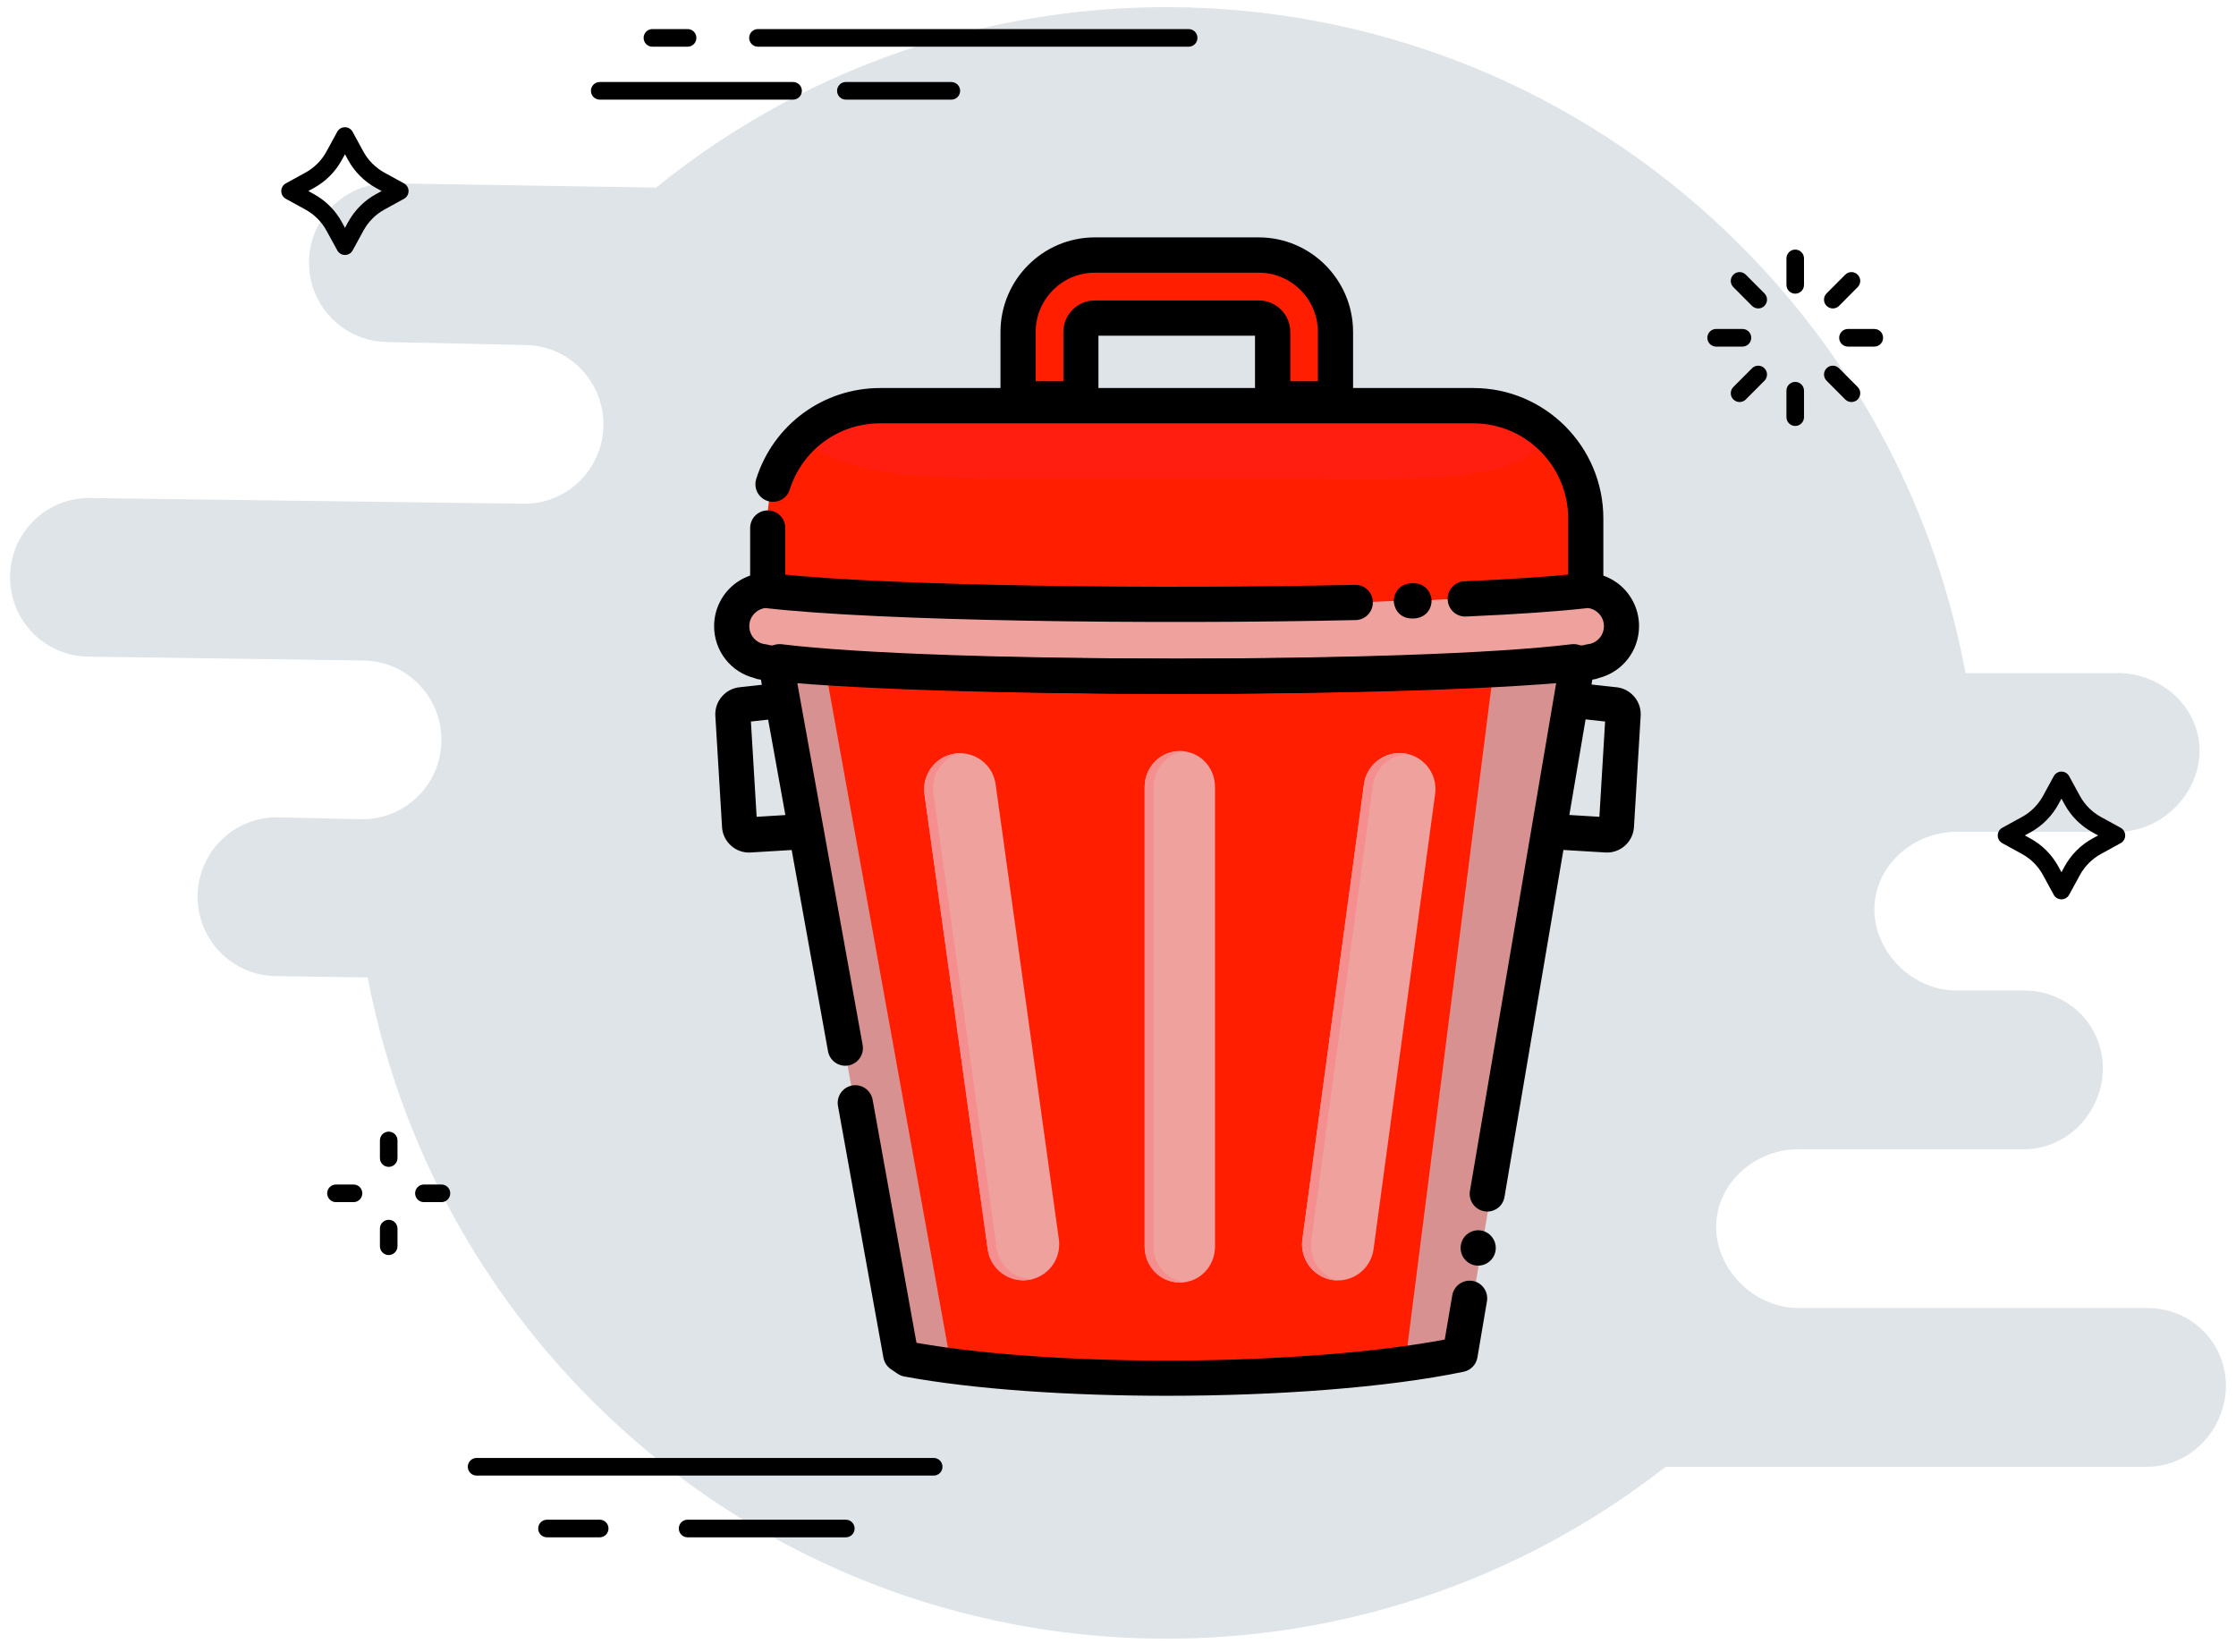 <svg width="111" height="82" viewBox="0 0 111 82" fill="none" xmlns="http://www.w3.org/2000/svg">
<g clip-path="url(#clip0_590_363)">
<path d="M106.59 64.93H100.465H89.273C87.109 64.93 85.2 63.071 85.192 60.903C85.203 58.735 87.112 57.05 89.273 57.05H100.465H100.481C102.644 57.05 104.383 55.192 104.391 53.024C104.383 50.856 102.642 49.171 100.481 49.171H100.465H97.128C94.965 49.171 93.056 47.312 93.047 45.144C93.058 42.976 94.967 41.292 97.128 41.292H100.465H105.136C107.299 41.292 109.181 39.433 109.192 37.265C109.181 35.097 107.299 33.412 105.136 33.412H97.573C96.132 25.647 92.422 18.224 86.435 12.217C71.703 -2.564 48.42 -3.531 32.571 9.312L19.312 9.098C17.143 9.073 15.364 10.815 15.34 12.991C15.335 13.461 15.413 13.915 15.556 14.336C16.085 15.857 17.52 16.958 19.22 16.98L26.074 17.126C28.243 17.151 29.982 18.936 29.955 21.112C29.93 23.289 28.151 25.033 25.982 25.006L15.435 24.867L4.478 24.723C2.306 24.691 0.527 26.435 0.5 28.611C0.476 30.788 2.212 32.573 4.381 32.597L15.337 32.749L18.032 32.787C20.201 32.812 21.939 34.597 21.912 36.773C21.888 38.95 20.109 40.694 17.939 40.667L15.245 40.607L13.783 40.574C11.614 40.55 9.835 42.291 9.81 44.468C9.786 46.644 11.522 48.429 13.691 48.454L18.254 48.524C19.724 56.205 23.42 63.541 29.348 69.486C43.917 84.104 66.848 85.21 82.687 72.812H106.59C108.754 72.812 110.492 70.953 110.5 68.785C110.492 66.617 108.754 64.93 106.59 64.93Z" fill="#DFE4E8"/>
<path d="M47.227 4.946H41.99C41.749 4.946 41.554 4.75 41.554 4.508C41.554 4.266 41.749 4.071 41.99 4.071H47.227C47.468 4.071 47.663 4.266 47.663 4.508C47.663 4.75 47.468 4.946 47.227 4.946Z" fill="black"/>
<path d="M39.371 4.946H29.771C29.53 4.946 29.335 4.75 29.335 4.508C29.335 4.266 29.53 4.071 29.771 4.071H39.371C39.612 4.071 39.807 4.266 39.807 4.508C39.807 4.75 39.612 4.946 39.371 4.946Z" fill="black"/>
<path d="M59.008 2.318H37.626C37.385 2.318 37.19 2.123 37.19 1.881C37.19 1.639 37.385 1.443 37.626 1.443H59.008C59.249 1.443 59.444 1.639 59.444 1.881C59.444 2.123 59.249 2.318 59.008 2.318Z" fill="black"/>
<path d="M34.134 2.318H32.387C32.146 2.318 31.951 2.123 31.951 1.881C31.951 1.639 32.146 1.443 32.387 1.443H34.134C34.375 1.443 34.57 1.639 34.57 1.881C34.57 2.123 34.375 2.318 34.134 2.318Z" fill="black"/>
<path d="M93.045 17.205H91.737C91.496 17.205 91.301 17.009 91.301 16.767C91.301 16.526 91.496 16.33 91.737 16.33H93.045C93.286 16.33 93.481 16.526 93.481 16.767C93.481 17.009 93.286 17.205 93.045 17.205Z" fill="black"/>
<path d="M86.5 17.205H85.192C84.951 17.205 84.756 17.009 84.756 16.767C84.756 16.526 84.951 16.33 85.192 16.33H86.5C86.741 16.33 86.936 16.526 86.936 16.767C86.936 17.009 86.741 17.205 86.5 17.205Z" fill="black"/>
<path d="M91.911 19.957C91.8 19.957 91.689 19.914 91.602 19.83L90.676 18.9C90.505 18.729 90.505 18.452 90.676 18.281C90.846 18.11 91.123 18.11 91.293 18.281L92.219 19.21C92.39 19.381 92.39 19.658 92.219 19.83C92.135 19.914 92.022 19.957 91.911 19.957Z" fill="black"/>
<path d="M87.283 15.311C87.172 15.311 87.061 15.268 86.974 15.184L86.048 14.254C85.877 14.083 85.877 13.806 86.048 13.635C86.219 13.464 86.495 13.464 86.665 13.635L87.591 14.564C87.762 14.735 87.762 15.012 87.591 15.184C87.505 15.27 87.394 15.311 87.283 15.311Z" fill="black"/>
<path d="M89.119 21.145C88.878 21.145 88.683 20.949 88.683 20.707V19.395C88.683 19.153 88.878 18.957 89.119 18.957C89.36 18.957 89.555 19.153 89.555 19.395V20.707C89.555 20.949 89.36 21.145 89.119 21.145Z" fill="black"/>
<path d="M89.119 14.578C88.878 14.578 88.683 14.382 88.683 14.14V12.828C88.683 12.586 88.878 12.39 89.119 12.39C89.36 12.39 89.555 12.586 89.555 12.828V14.14C89.555 14.382 89.36 14.578 89.119 14.578Z" fill="black"/>
<path d="M86.357 19.957C86.246 19.957 86.135 19.914 86.048 19.83C85.877 19.658 85.877 19.381 86.048 19.21L86.974 18.281C87.145 18.11 87.421 18.11 87.591 18.281C87.762 18.452 87.762 18.729 87.591 18.9L86.665 19.83C86.581 19.914 86.468 19.957 86.357 19.957Z" fill="black"/>
<path d="M90.984 15.311C90.874 15.311 90.763 15.268 90.676 15.184C90.505 15.012 90.505 14.735 90.676 14.564L91.602 13.635C91.772 13.464 92.049 13.464 92.219 13.635C92.39 13.806 92.39 14.083 92.219 14.254L91.293 15.184C91.209 15.27 91.098 15.311 90.984 15.311Z" fill="black"/>
<path d="M102.333 44.644C102.173 44.644 102.027 44.557 101.951 44.416L101.418 43.438C101.177 42.995 100.817 42.634 100.375 42.392L99.4 41.856C99.26 41.781 99.173 41.634 99.173 41.473C99.173 41.313 99.26 41.166 99.4 41.09L100.375 40.555C100.817 40.313 101.177 39.952 101.42 39.509L101.954 38.531C102.03 38.39 102.176 38.303 102.336 38.303C102.496 38.303 102.642 38.39 102.718 38.531L103.251 39.509C103.492 39.952 103.855 40.313 104.296 40.555L105.271 41.09C105.412 41.166 105.499 41.313 105.499 41.473C105.499 41.634 105.412 41.781 105.271 41.856L104.296 42.392C103.855 42.634 103.495 42.995 103.251 43.438L102.718 44.416C102.642 44.557 102.493 44.644 102.333 44.644ZM100.792 41.623C101.38 41.946 101.862 42.427 102.184 43.019L102.336 43.297L102.487 43.019C102.81 42.43 103.289 41.946 103.879 41.623L104.155 41.471L103.879 41.319C103.292 40.995 102.81 40.514 102.487 39.922L102.336 39.645L102.184 39.922C101.862 40.512 101.383 40.995 100.792 41.319L100.516 41.471L100.792 41.623Z" fill="black"/>
<path d="M17.125 12.657C16.965 12.657 16.819 12.57 16.743 12.428L16.207 11.45C15.966 11.007 15.606 10.646 15.164 10.404L14.189 9.869C14.049 9.793 13.962 9.646 13.962 9.486C13.962 9.326 14.049 9.179 14.189 9.103L15.164 8.568C15.606 8.326 15.966 7.964 16.207 7.521L16.74 6.543C16.816 6.402 16.962 6.315 17.122 6.315C17.282 6.315 17.428 6.402 17.504 6.543L18.037 7.521C18.278 7.964 18.641 8.326 19.08 8.568L20.055 9.103C20.196 9.179 20.282 9.326 20.282 9.486C20.282 9.646 20.196 9.793 20.055 9.869L19.085 10.402C18.644 10.643 18.284 11.005 18.043 11.448L17.509 12.426C17.431 12.57 17.285 12.657 17.125 12.657ZM15.581 9.635C16.169 9.959 16.651 10.44 16.973 11.032L17.125 11.309L17.276 11.032C17.599 10.442 18.078 9.959 18.668 9.635L18.945 9.483L18.668 9.331C18.081 9.008 17.599 8.527 17.276 7.934L17.125 7.657L16.973 7.934C16.651 8.524 16.172 9.008 15.581 9.331L15.305 9.483L15.581 9.635Z" fill="black"/>
<path d="M21.915 59.675H21.043C20.802 59.675 20.607 59.479 20.607 59.237C20.607 58.995 20.802 58.8 21.043 58.8H21.915C22.156 58.8 22.351 58.995 22.351 59.237C22.351 59.479 22.156 59.675 21.915 59.675Z" fill="black"/>
<path d="M17.55 59.675H16.678C16.437 59.675 16.242 59.479 16.242 59.237C16.242 58.995 16.437 58.8 16.678 58.8H17.55C17.791 58.8 17.986 58.995 17.986 59.237C17.986 59.479 17.791 59.675 17.55 59.675Z" fill="black"/>
<path d="M19.296 62.302C19.055 62.302 18.86 62.106 18.86 61.865V60.99C18.86 60.748 19.055 60.552 19.296 60.552C19.537 60.552 19.732 60.748 19.732 60.99V61.865C19.732 62.106 19.537 62.302 19.296 62.302Z" fill="black"/>
<path d="M19.296 57.925C19.055 57.925 18.86 57.729 18.86 57.488V56.613C18.86 56.371 19.055 56.175 19.296 56.175C19.537 56.175 19.732 56.371 19.732 56.613V57.488C19.732 57.729 19.537 57.925 19.296 57.925Z" fill="black"/>
<path d="M46.351 73.249H23.659C23.418 73.249 23.223 73.053 23.223 72.812C23.223 72.57 23.418 72.374 23.659 72.374H46.351C46.592 72.374 46.787 72.57 46.787 72.812C46.787 73.053 46.592 73.249 46.351 73.249Z" fill="black"/>
<path d="M41.989 76.314H34.133C33.892 76.314 33.697 76.118 33.697 75.876C33.697 75.635 33.892 75.439 34.133 75.439H41.989C42.23 75.439 42.425 75.635 42.425 75.876C42.425 76.118 42.23 76.314 41.989 76.314Z" fill="black"/>
<path d="M29.771 76.314H27.153C26.912 76.314 26.717 76.118 26.717 75.876C26.717 75.635 26.912 75.439 27.153 75.439H29.771C30.012 75.439 30.207 75.635 30.207 75.876C30.207 76.118 30.012 76.314 29.771 76.314Z" fill="black"/>
<path d="M66.293 19.802H63.173V16.482C63.173 16.107 62.857 15.789 62.486 15.789H54.346C53.972 15.789 53.658 16.107 53.658 16.482V19.802H50.538V16.482C50.538 14.374 52.247 12.659 54.348 12.659H62.488C64.59 12.659 66.298 14.374 66.298 16.482V19.802H66.293Z" fill="#FF1F00"/>
<path d="M43.69 20.139H73.139C76.22 20.139 78.717 22.644 78.717 25.736V29.108L79.015 29.277C71.251 30.236 45.572 30.236 37.81 29.277L38.108 29.108V25.736C38.111 22.644 40.611 20.139 43.69 20.139Z" fill="#FF1F00"/>
<path d="M76.708 21.715C76.521 21.949 76.321 22.221 76.107 22.435C74.485 24.063 67.794 23.772 65.327 23.772H51.511C48.721 23.772 41.767 23.924 40.132 21.905C41.093 21.096 42.342 20.707 43.693 20.707H73.145C74.496 20.707 75.739 20.911 76.708 21.715Z" fill="#FF1E10"/>
<path d="M36.329 31.078C36.329 31.991 37.017 32.755 37.924 32.85L37.816 32.855C45.58 33.814 71.259 33.814 79.02 32.855L78.912 32.85C79.816 32.757 80.507 31.991 80.507 31.078C80.507 30.024 79.6 29.201 78.554 29.307L79.023 29.277C71.259 30.236 45.58 30.236 37.819 29.277L38.287 29.307C37.236 29.203 36.329 30.027 36.329 31.078Z" fill="#EFA29D"/>
<path d="M72.48 67.242C65.35 68.717 52.208 68.796 45.051 67.47L44.715 67.242L38.558 33.132L38.704 32.855C46.468 33.814 70.363 33.814 78.126 32.855L78.273 33.132L72.48 67.242Z" fill="#FF1F00"/>
<path d="M45.001 67.47L44.667 67.242L38.507 33.135L38.653 32.858C39.736 32.991 39.349 33.108 40.971 33.203L47.118 67.242C47.118 67.242 48.881 68.19 45.001 67.47Z" fill="#D89191"/>
<path d="M78.449 33.135L72.654 67.242C71.747 67.418 71.29 67.465 69.757 67.69L74.103 33.575C75.725 33.48 77.217 32.991 78.3 32.858L78.449 33.135Z" fill="#D89191"/>
<path d="M57.928 69.288C53.111 69.288 48.353 68.972 44.892 68.331C44.773 68.309 44.662 68.263 44.562 68.195L44.226 67.967C44.031 67.834 43.898 67.63 43.855 67.397L41.599 54.904C41.513 54.428 41.829 53.972 42.303 53.885C42.777 53.798 43.232 54.116 43.319 54.591L45.496 66.658C52.534 67.899 64.709 67.818 71.72 66.497L72.094 64.302C72.175 63.826 72.624 63.506 73.101 63.585C73.575 63.666 73.894 64.117 73.816 64.595L73.342 67.386C73.282 67.742 73.009 68.024 72.657 68.095C68.858 68.885 63.355 69.288 57.928 69.288Z" fill="black"/>
<path d="M73.38 62.827C73.15 62.827 72.925 62.734 72.762 62.568C72.6 62.405 72.508 62.18 72.508 61.949C72.508 61.718 72.6 61.492 72.762 61.33C72.925 61.166 73.15 61.071 73.38 61.071C73.61 61.071 73.835 61.164 73.997 61.33C74.16 61.492 74.254 61.718 74.254 61.949C74.254 62.18 74.162 62.405 73.997 62.568C73.832 62.734 73.61 62.827 73.38 62.827Z" fill="black"/>
<path d="M73.835 60.142C73.786 60.142 73.737 60.137 73.686 60.129C73.212 60.047 72.892 59.596 72.971 59.118L77.266 33.828C68.977 34.646 47.865 34.646 39.566 33.828L42.823 51.871C42.91 52.347 42.593 52.803 42.119 52.89C41.645 52.977 41.19 52.659 41.104 52.184L37.692 33.284C37.656 33.091 37.689 32.89 37.781 32.717L37.927 32.439C38.098 32.119 38.447 31.937 38.805 31.98C46.501 32.931 70.32 32.931 78.013 31.98C78.373 31.937 78.72 32.119 78.891 32.439L79.037 32.717C79.126 32.888 79.159 33.083 79.126 33.273L74.688 59.406C74.623 59.84 74.254 60.142 73.835 60.142Z" fill="black"/>
<path d="M78.72 29.986C78.238 29.986 77.848 29.595 77.848 29.111V25.736C77.848 23.134 75.736 21.014 73.141 21.014H43.69C41.632 21.014 39.828 22.335 39.205 24.302C39.059 24.764 38.569 25.016 38.108 24.87C37.648 24.723 37.396 24.231 37.542 23.769C38.398 21.074 40.871 19.262 43.692 19.262H73.141C76.7 19.262 79.594 22.166 79.594 25.736V29.108C79.592 29.592 79.202 29.986 78.72 29.986Z" fill="black"/>
<path d="M38.111 29.986C37.629 29.986 37.239 29.595 37.239 29.111V26.212C37.239 25.728 37.629 25.337 38.111 25.337C38.593 25.337 38.983 25.728 38.983 26.212V29.108C38.983 29.592 38.593 29.986 38.111 29.986Z" fill="black"/>
<path d="M58.411 34.447C49.992 34.447 41.573 34.208 37.7 33.729C37.611 33.718 37.525 33.694 37.446 33.659C36.284 33.365 35.45 32.319 35.45 31.083C35.45 30.333 35.767 29.616 36.322 29.113C36.62 28.844 36.972 28.648 37.351 28.537C37.5 28.445 37.676 28.398 37.863 28.409L38.188 28.431C38.248 28.434 38.307 28.437 38.364 28.442C38.434 28.45 38.505 28.464 38.57 28.488C44.416 29.102 57.512 29.249 67.261 29.032C67.743 29.021 68.141 29.404 68.151 29.887C68.162 30.371 67.781 30.77 67.299 30.781C57.276 31.004 43.709 30.841 37.988 30.184C37.806 30.205 37.636 30.284 37.495 30.412C37.302 30.586 37.197 30.825 37.197 31.083C37.197 31.548 37.543 31.936 38.007 31.982C38.074 31.99 38.139 32.004 38.199 32.026C46.095 32.928 70.727 32.928 78.621 32.026C78.683 32.004 78.748 31.99 78.813 31.982C79.273 31.936 79.622 31.548 79.622 31.083C79.622 30.825 79.517 30.586 79.325 30.412C79.184 30.284 79.013 30.205 78.832 30.184C77.375 30.349 75.341 30.493 72.777 30.605C72.292 30.627 71.888 30.252 71.867 29.768C71.845 29.284 72.219 28.877 72.701 28.855C75.003 28.755 76.866 28.63 78.249 28.485C78.314 28.464 78.382 28.447 78.453 28.439C78.512 28.434 78.572 28.428 78.629 28.428L78.954 28.407C79.14 28.393 79.319 28.442 79.465 28.534C79.842 28.646 80.197 28.841 80.494 29.11C81.049 29.613 81.366 30.33 81.366 31.08C81.366 32.316 80.532 33.362 79.371 33.656C79.292 33.691 79.208 33.716 79.116 33.727C75.249 34.208 66.83 34.447 58.411 34.447Z" fill="black"/>
<path d="M70.101 30.703C69.38 30.695 69.199 30.095 69.191 29.858C69.18 29.516 69.397 29.005 70.041 28.953H70.076C70.084 28.953 70.09 28.953 70.098 28.953H70.101C70.109 28.953 70.114 28.953 70.122 28.953H70.16C70.881 28.962 71.059 29.562 71.067 29.798C71.078 30.141 70.859 30.651 70.217 30.7H70.182C70.174 30.7 70.166 30.7 70.16 30.7C70.152 30.7 70.144 30.7 70.136 30.7L70.101 30.703Z" fill="black"/>
<path d="M66.293 20.677H63.173C62.691 20.677 62.301 20.286 62.301 19.802V16.664H54.529V19.802C54.529 20.286 54.14 20.677 53.657 20.677H50.538C50.056 20.677 49.666 20.286 49.666 19.802V16.482C49.666 13.893 51.767 11.784 54.348 11.784H62.488C65.069 11.784 67.17 13.893 67.17 16.482V19.802C67.168 20.286 66.775 20.677 66.293 20.677ZM64.048 18.927H65.424V16.482C65.424 14.857 64.108 13.537 62.488 13.537H54.348C52.729 13.537 51.413 14.857 51.413 16.482V18.927H52.788V16.482C52.788 15.618 53.49 14.915 54.351 14.915H62.491C63.352 14.915 64.053 15.618 64.053 16.482V18.927H64.048Z" fill="black"/>
<path d="M79.776 42.321C79.749 42.321 79.722 42.321 79.695 42.318L77.455 42.183C76.973 42.153 76.608 41.74 76.637 41.256C76.667 40.772 77.079 40.408 77.561 40.435L79.397 40.547L79.681 35.817L78.693 35.708C78.213 35.654 77.867 35.222 77.921 34.741C77.975 34.26 78.406 33.915 78.885 33.966L80.217 34.113C80.561 34.14 80.878 34.3 81.111 34.564C81.349 34.833 81.468 35.178 81.447 35.534L81.114 41.058C81.07 41.772 80.477 42.321 79.776 42.321Z" fill="black"/>
<path d="M37.179 42.321C36.854 42.321 36.54 42.202 36.294 41.981C36.026 41.742 35.863 41.414 35.844 41.058L35.511 35.534C35.49 35.178 35.609 34.833 35.847 34.564C36.08 34.3 36.397 34.143 36.741 34.113L38.073 33.966C38.552 33.915 38.983 34.26 39.037 34.741C39.091 35.222 38.745 35.654 38.265 35.708L37.277 35.817L37.561 40.547L39.397 40.435C39.877 40.408 40.291 40.775 40.321 41.256C40.35 41.74 39.982 42.153 39.503 42.183L37.263 42.318C37.234 42.321 37.206 42.321 37.179 42.321Z" fill="black"/>
<path d="M58.57 63.666C57.584 63.666 56.823 62.865 56.823 61.878V39.072C56.823 38.083 57.584 37.284 58.57 37.284C59.556 37.284 60.316 38.085 60.316 39.072V61.878C60.316 62.865 59.556 63.666 58.57 63.666Z" fill="#EFA29D"/>
<path d="M58.816 63.653C58.746 63.661 58.675 63.666 58.6 63.666C57.614 63.666 56.823 62.865 56.823 61.878V39.072C56.823 38.083 57.611 37.284 58.597 37.284C58.673 37.284 58.749 37.289 58.819 37.297C57.942 37.409 57.259 38.161 57.259 39.072V61.878C57.262 62.788 57.939 63.538 58.816 63.653Z" fill="#F58E8F"/>
<path d="M51.045 63.538C50.07 63.674 49.168 62.992 49.033 62.014L45.894 39.428C45.759 38.449 46.438 37.545 47.413 37.409C48.388 37.273 49.29 37.955 49.425 38.933L52.564 61.52C52.702 62.498 52.02 63.403 51.045 63.538Z" fill="#EFA29D"/>
<path d="M51.264 63.495C51.194 63.514 51.12 63.528 51.045 63.538C50.07 63.674 49.168 62.992 49.033 62.014L45.894 39.428C45.759 38.449 46.438 37.545 47.413 37.409C47.489 37.398 47.565 37.392 47.635 37.392C46.782 37.626 46.208 38.463 46.336 39.368L49.474 61.954C49.601 62.856 50.379 63.506 51.264 63.495Z" fill="#F58E8F"/>
<path d="M66.179 63.544C67.154 63.677 68.053 62.99 68.186 62.011L71.243 39.411C71.376 38.433 70.69 37.531 69.716 37.398C68.741 37.265 67.842 37.952 67.709 38.93L64.652 61.531C64.522 62.511 65.204 63.411 66.179 63.544Z" fill="#EFA29D"/>
<path d="M67.712 38.933L64.654 61.533C64.522 62.511 65.204 63.413 66.181 63.547C66.257 63.557 66.333 63.563 66.403 63.563C65.548 63.335 64.974 62.498 65.096 61.593L68.153 38.993C68.275 38.088 69.052 37.436 69.937 37.444C69.867 37.425 69.794 37.412 69.718 37.401C68.74 37.268 67.844 37.952 67.712 38.933Z" fill="#F58E8F"/>
</g>
<defs>
<clipPath id="clip0_590_363">
<rect width="110" height="81" fill="white" transform="translate(0.5 0.349)"/>
</clipPath>
</defs>
</svg>
